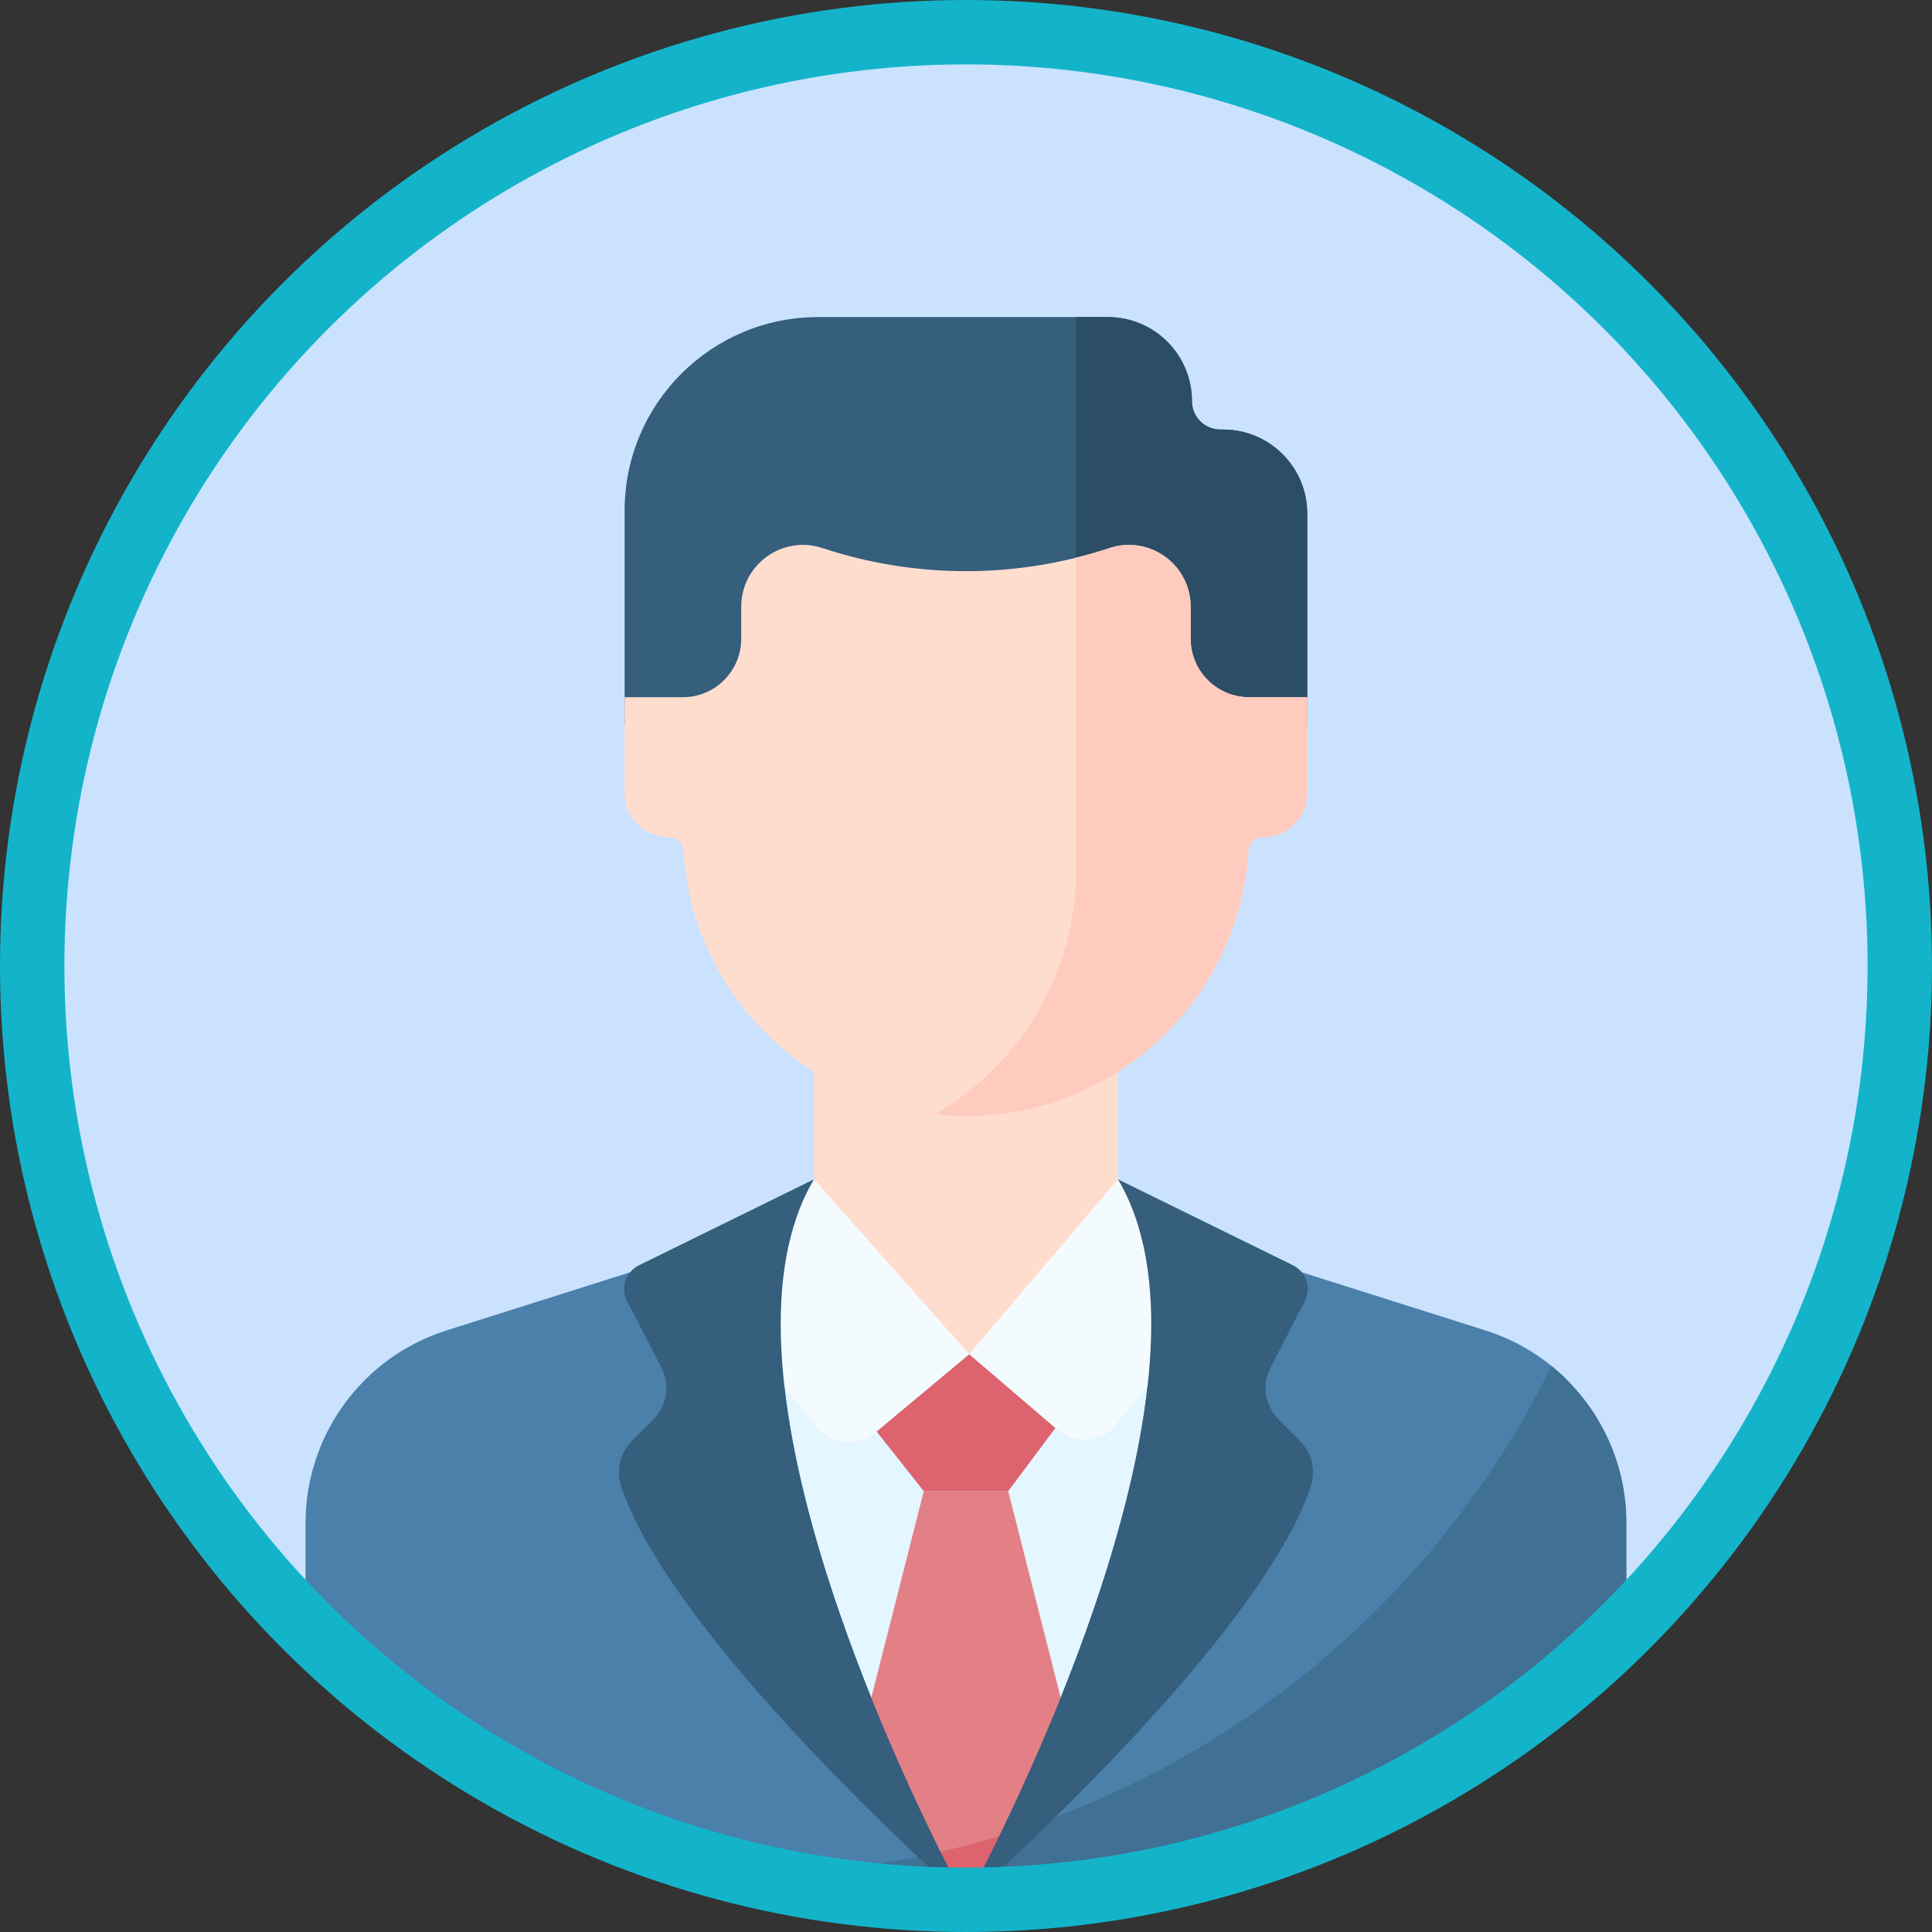 <svg width="150" height="150" viewBox="0 0 150 150" fill="none" xmlns="http://www.w3.org/2000/svg">
<rect x="0" y="0" width="150" height="150" fill="#333333" stroke="none"/>
<g clip-path="url(#clip0)">
<path d="M75.007 137.684L102.974 130.621C118.938 117.365 129.106 97.371 129.106 75C129.106 40.493 104.921 11.636 72.577 4.453C34.714 5.73 4.412 36.826 4.412 75C4.412 94.608 12.408 112.347 25.316 125.138L75.007 137.684Z" fill="#CBE2FF"/>
<path d="M127.642 75C127.642 98.138 116.507 118.674 99.306 131.547L124.682 125.139C137.591 112.348 145.588 94.609 145.588 75C145.588 36.015 113.985 4.412 75 4.412C71.96 4.412 68.965 4.604 66.027 4.977C100.775 9.385 127.642 39.055 127.642 75Z" fill="#CBE2FF"/>
<path d="M92.543 31.145C92.543 27.54 89.62 24.617 86.015 24.617H63.52C55.223 24.617 48.496 31.343 48.496 39.641V56.321H101.495V39.877C101.495 36.272 98.573 33.349 94.967 33.349H94.747C93.53 33.349 92.543 32.363 92.543 31.145Z" fill="#365E7D"/>
<path d="M94.967 33.349H94.747C93.53 33.349 92.543 32.362 92.543 31.145C92.543 27.539 89.62 24.617 86.015 24.617H83.548V56.32H101.495V39.877C101.495 36.272 98.572 33.349 94.967 33.349Z" fill="#2B4D66"/>
<path d="M121.612 107.083C119.886 105.378 117.751 104.06 115.328 103.293L96.056 97.192L75.004 96.452L53.944 97.192L34.672 103.293C28.153 105.357 23.722 111.407 23.722 118.246V123.511C36.072 136.561 53.35 144.899 72.578 145.547C94.12 140.763 112.043 126.363 121.612 107.083Z" fill="#4A80AA"/>
<path d="M126.278 123.511V118.246C126.278 113.41 124.061 108.971 120.459 106.055C110.226 126.907 90.011 141.974 66.043 145.021C68.936 145.387 71.883 145.583 74.874 145.588C77.748 145.584 80.584 145.417 83.373 145.097C100.202 143.108 115.217 135.199 126.278 123.511Z" fill="#407093"/>
<path d="M76.598 144.531C80.869 136.052 91.99 111.976 88.819 96.937L75.004 91.561L61.177 96.937C57.908 112.441 69.827 137.547 73.773 145.271C74.722 145.043 75.664 144.796 76.598 144.531Z" fill="#E4F6FF"/>
<path d="M83.878 137.809L78.277 115.773H71.723L66.136 137.749L73.045 145.441C74.799 145.04 76.529 144.574 78.232 144.047L83.878 137.809Z" fill="#E28086"/>
<path d="M73.153 145.562C73.725 145.577 74.299 145.587 74.874 145.588C75.54 145.587 76.204 145.575 76.865 145.557L80.424 141.625C77.623 142.608 74.741 143.419 71.791 144.046L73.153 145.562Z" fill="#DD636E"/>
<path d="M86.794 94.904V82.478H63.197V94.904C63.197 101.42 74.996 108.538 74.996 108.538C74.996 108.538 86.794 101.42 86.794 94.904Z" fill="#FFDDCE"/>
<path d="M101.495 54.132H96.984C94.476 54.132 92.442 52.099 92.442 49.59V47.104C92.442 43.836 89.245 41.526 86.142 42.551C78.906 44.943 71.093 44.944 63.857 42.553L63.848 42.55C60.746 41.525 57.549 43.836 57.549 47.103V49.59C57.549 52.099 55.516 54.132 53.007 54.132H48.496V61.56C48.496 63.458 50.035 64.997 51.933 64.997C52.532 64.997 53.019 65.466 53.057 66.064C53.782 77.553 63.324 86.648 74.996 86.648C86.668 86.648 96.21 77.553 96.935 66.064C96.972 65.466 97.46 64.997 98.059 64.997C99.957 64.997 101.495 63.458 101.495 61.56V54.132H101.495Z" fill="#FFDDCE"/>
<path d="M96.984 54.132C94.476 54.132 92.442 52.099 92.442 49.59V47.104C92.442 43.837 89.245 41.526 86.142 42.551C85.285 42.835 84.42 43.082 83.549 43.298V67.831C83.428 75.813 79.054 82.76 72.595 86.514C73.384 86.6 74.184 86.648 74.996 86.648C86.668 86.648 96.21 77.552 96.934 66.063C96.972 65.466 97.46 64.996 98.058 64.996C99.956 64.996 101.495 63.458 101.495 61.56V54.132H96.984V54.132Z" fill="#FFCBBE"/>
<path d="M63.197 91.561L53.944 99.079L63.648 111.077C64.828 112.226 66.686 112.297 67.95 111.241L75.248 105.145L63.197 91.561Z" fill="#F4FBFF"/>
<path d="M86.799 91.561L75.248 105.145L82.106 111.01C83.363 112.084 85.23 112.03 86.422 110.885L96.056 99.079L86.799 91.561Z" fill="#F4FBFF"/>
<path d="M63.197 91.561L49.615 98.233C48.581 98.741 48.166 99.999 48.694 101.023L51.355 106.182C52.044 107.518 51.79 109.147 50.726 110.21C50.178 110.757 49.584 111.349 49.07 111.863C48.15 112.781 47.819 114.139 48.224 115.375C51.437 125.168 66.899 140.143 72.75 145.562C73.144 145.572 73.538 145.579 73.933 145.584C69.69 137.33 54.653 105.973 63.197 91.561Z" fill="#365E7D"/>
<path d="M99.27 110.21C98.205 109.147 97.951 107.518 98.641 106.181L101.302 101.022C101.83 99.999 101.414 98.741 100.38 98.233L86.799 91.561C95.341 105.969 80.314 137.313 76.066 145.577C76.466 145.57 76.864 145.56 77.262 145.547C83.125 140.116 98.562 125.159 101.771 115.375C102.176 114.139 101.846 112.782 100.925 111.863C100.411 111.349 99.818 110.757 99.27 110.21Z" fill="#365E7D"/>
<path d="M75.248 105.146L68.062 111.147L71.723 115.774H78.277L81.938 110.874L75.248 105.146Z" fill="#DD636E"/>
</g>
<circle cx="75" cy="75" r="72.5" stroke="#13B4CA" stroke-width="5"/>
<defs>
<clipPath id="clip0">
<rect width="141.176" height="141.176" fill="white" transform="translate(4.412 4.412)"/>
</clipPath>
</defs>
</svg>
